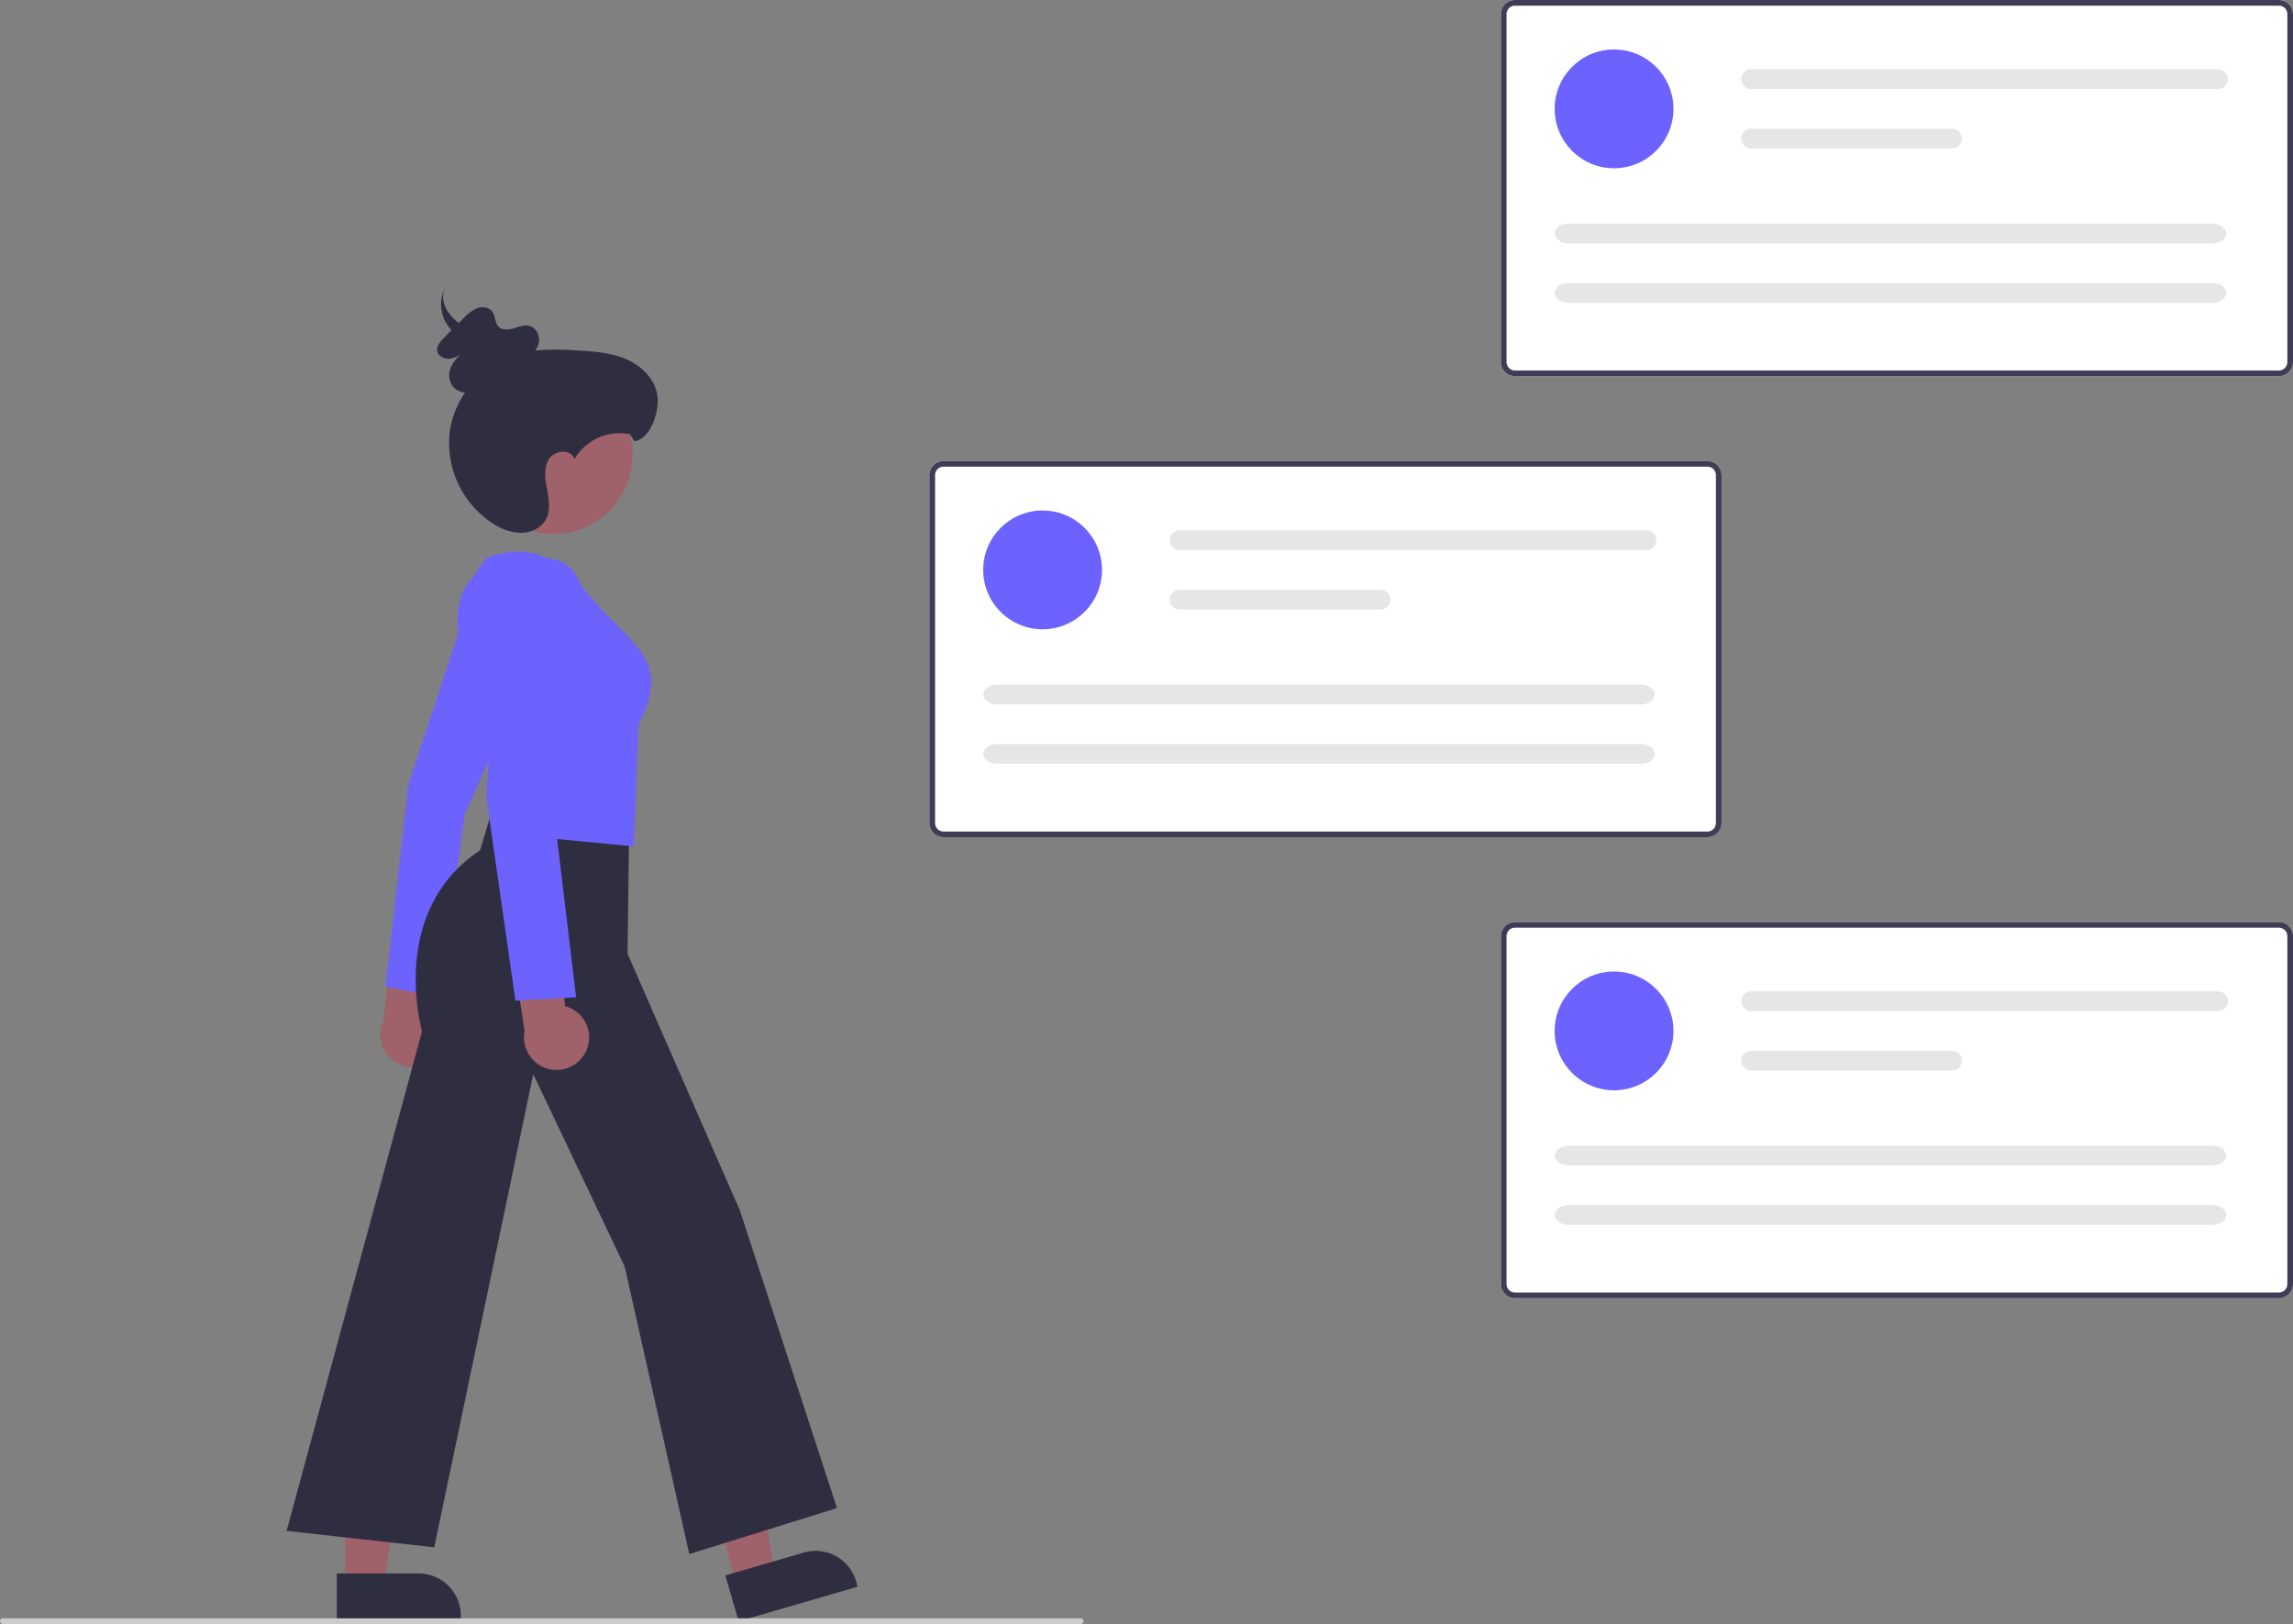 <svg id="a558ce24-c316-4979-8b6d-6e9831eceb7c" xmlns="http://www.w3.org/2000/svg" viewBox="0 0 810.54 574.18"><rect x="0" y="0" width="810.54" height="574.18" fill="#808080" stroke="none"/><defs><style>.cls-1{fill:#fff;}.cls-2{fill:#3f3d56;}.cls-3{fill:#6c63ff;}.cls-4{fill:#e6e6e6;}.cls-5{fill:#9f616a;}.cls-6{fill:#2f2e41;}.cls-7{fill:#ccc;}</style></defs><path class="cls-1" d="M603.54,296h-270a5,5,0,0,1-5-5V168a5,5,0,0,1,5-5h270a5,5,0,0,1,5,5V291A5,5,0,0,1,603.54,296Z"/><path class="cls-2" d="M603.54,296h-270a5,5,0,0,1-5-5V168a5,5,0,0,1,5-5h270a5,5,0,0,1,5,5V291A5,5,0,0,1,603.54,296Zm-270-131a3,3,0,0,0-3,3V291a3,3,0,0,0,3,3h270a3,3,0,0,0,3-3V168a3,3,0,0,0-3-3Z"/><circle class="cls-3" cx="368.54" cy="201.49" r="21"/><path class="cls-4" d="M417,187.49a3.5,3.5,0,1,0,0,7H582a3.5,3.5,0,0,0,0-7Z"/><path class="cls-4" d="M417,208.49a3.5,3.5,0,1,0,0,7h71a3.5,3.5,0,0,0,0-7Z"/><path class="cls-4" d="M352.43,242.06c-2.66,0-4.82,1.57-4.82,3.5s2.16,3.5,4.82,3.5H580.08c2.67,0,4.83-1.57,4.83-3.5s-2.16-3.5-4.83-3.5Z"/><path class="cls-4" d="M352.43,263.06c-2.66,0-4.82,1.57-4.82,3.5s2.16,3.5,4.82,3.5H580.08c2.67,0,4.83-1.57,4.83-3.5s-2.16-3.5-4.83-3.5Z"/><path class="cls-1" d="M805.54,133h-270a5,5,0,0,1-5-5V5a5,5,0,0,1,5-5h270a5,5,0,0,1,5,5V128A5,5,0,0,1,805.54,133Z"/><path class="cls-2" d="M805.54,133h-270a5,5,0,0,1-5-5V5a5,5,0,0,1,5-5h270a5,5,0,0,1,5,5V128A5,5,0,0,1,805.54,133ZM535.54,2a3,3,0,0,0-3,3V128a3,3,0,0,0,3,3h270a3,3,0,0,0,3-3V5a3,3,0,0,0-3-3Z"/><circle class="cls-3" cx="570.54" cy="38.49" r="21"/><path class="cls-4" d="M619,24.49a3.5,3.5,0,0,0,0,7H784a3.5,3.5,0,0,0,0-7Z"/><path class="cls-4" d="M619,45.49a3.5,3.5,0,0,0,0,7h71a3.5,3.5,0,0,0,0-7Z"/><path class="cls-4" d="M554.43,79.06c-2.66,0-4.82,1.57-4.82,3.5s2.16,3.5,4.82,3.5H782.08c2.67,0,4.83-1.57,4.83-3.5s-2.16-3.5-4.83-3.5Z"/><path class="cls-4" d="M554.43,100.06c-2.66,0-4.82,1.57-4.82,3.5s2.16,3.5,4.82,3.5H782.08c2.67,0,4.83-1.57,4.83-3.5s-2.16-3.5-4.83-3.5Z"/><path class="cls-1" d="M805.54,459h-270a5,5,0,0,1-5-5V331a5,5,0,0,1,5-5h270a5,5,0,0,1,5,5V454A5,5,0,0,1,805.54,459Z"/><path class="cls-2" d="M805.54,459h-270a5,5,0,0,1-5-5V331a5,5,0,0,1,5-5h270a5,5,0,0,1,5,5V454A5,5,0,0,1,805.54,459Zm-270-131a3,3,0,0,0-3,3V454a3,3,0,0,0,3,3h270a3,3,0,0,0,3-3V331a3,3,0,0,0-3-3Z"/><circle class="cls-3" cx="570.54" cy="364.49" r="21"/><path class="cls-4" d="M619,350.49a3.5,3.5,0,0,0,0,7H784a3.5,3.5,0,0,0,0-7Z"/><path class="cls-4" d="M619,371.49a3.5,3.5,0,0,0,0,7h71a3.5,3.5,0,0,0,0-7Z"/><path class="cls-4" d="M554.43,405.06c-2.66,0-4.82,1.57-4.82,3.5s2.16,3.5,4.82,3.5H782.08c2.67,0,4.83-1.57,4.83-3.5s-2.16-3.5-4.83-3.5Z"/><path class="cls-4" d="M554.43,426.06c-2.66,0-4.82,1.57-4.82,3.5s2.16,3.5,4.82,3.5H782.08c2.67,0,4.83-1.57,4.83-3.5s-2.16-3.5-4.83-3.5Z"/><polygon class="cls-5" points="260.37 559.99 273.75 556.1 265.13 502.62 245.37 508.36 260.37 559.99"/><path class="cls-6" d="M303.18,561l-42.07,12.22h0L256.39,557h0l27.77-8.07a14.89,14.89,0,0,1,18.45,10.14l.57,2Z"/><polygon class="cls-5" points="122.04 560.31 135.98 560.31 142.61 506.54 122.03 506.54 122.04 560.31"/><path class="cls-6" d="M162.86,573.25H119.05V556.32H148a14.89,14.89,0,0,1,14.89,14.89v2Z"/><path class="cls-5" d="M154.83,373.15a11.44,11.44,0,0,0-1.54-16.1,12.52,12.52,0,0,0-1.66-1.14l7.23-40-19.41,8.3-3.9,36.69a11.5,11.5,0,0,0,19.28,12.23Z"/><path class="cls-3" d="M136.26,348.81l19.12,3.88,8.85-64.54,0-.06,28-62.84c0-.06,3.38-10.76-.23-17.69a10.3,10.3,0,0,0-6.38-5.2c-12.34-3.8-18,5.13-18.49,5.92l-22.77,69.15Z"/><path class="cls-6" d="M243.66,549.46,220.81,447.8l-32.31-68-35,167.27-52.19-5.8,47.87-176.66c-.75-2.7-11.22-43,20.55-64l5.5-18.47,47.17,11-.57,44.07,39.75,90.86,34.28,105.13Z"/><path class="cls-3" d="M224,299.24l-48.75-4.64,1.15-29.89c-1.74-3.12-24.67-44.92-9.55-60.14l4.59-6.88.1-.05c.19-.11,18.75-10.21,34.75,10.36a142.15,142.15,0,0,0,11.77,13c10.26,10.36,17,17.2,7.66,35.18Z"/><circle class="cls-5" cx="195.65" cy="160.84" r="27.93"/><path class="cls-5" d="M207.19,371.59a11.44,11.44,0,0,0-5.57-15.18,11.62,11.62,0,0,0-1.9-.68l-3.11-40.51-16.68,12.94,5.51,36.48a11.5,11.5,0,0,0,21.75,6.95Z"/><path class="cls-3" d="M182.2,353.79l-10.31-72.13,4.57-72.92c0-.12,3.39-11.8,17.41-11.19a11.3,11.3,0,0,1,8.19,3.75c5.53,6.1,5,17.36,4.94,17.83L195.78,287l7.87,65.59Z"/><path class="cls-6" d="M232.31,139.46c-1-5.75-5.76-10.27-11.13-12.54s-11.32-2.68-17.15-3a91,91,0,0,0-14.86,0,6.9,6.9,0,0,0,1.31-2.92c.42-2.47-1-5.26-3.54-5.8-1.78-.39-3.61.37-5.38.89s-3.91.73-5.23-.5c-1.5-1.41-1.14-4-2.42-5.56s-3.55-1.7-5.39-1a14.17,14.17,0,0,0-4.67,3.49l-1.66,1.65c-.15-.11-.31-.21-.45-.32-4.37-3.44-6.55-8.49-4.07-12.73a12.94,12.94,0,0,0,.65,14,16.13,16.13,0,0,0,1.25,1.61L157,119.4c-1.34,1.32-2.79,3-2.45,4.78s2.66,2.92,4.63,2.64a10.39,10.39,0,0,0,4.38-2,12.74,12.74,0,0,0-4.14,4.92,6.74,6.74,0,0,0,.74,7,6.34,6.34,0,0,0,4.22,2.06A32.62,32.62,0,0,0,159,152.55a33.9,33.9,0,0,0,15.46,32.68,18.52,18.52,0,0,0,9.91,3.15c3.51-.07,7.13-1.83,8.72-5s.89-7.17.2-10.77-1.15-7.64,1-10.63,7.81-3.17,8.77.36a18.49,18.49,0,0,1,19.61-8.82l1.52,2.44C229.94,155.5,233.3,145.21,232.31,139.46Z"/><path class="cls-7" d="M382,574.18H1a1,1,0,0,1,0-2H382a1,1,0,0,1,0,2Z"/></svg>